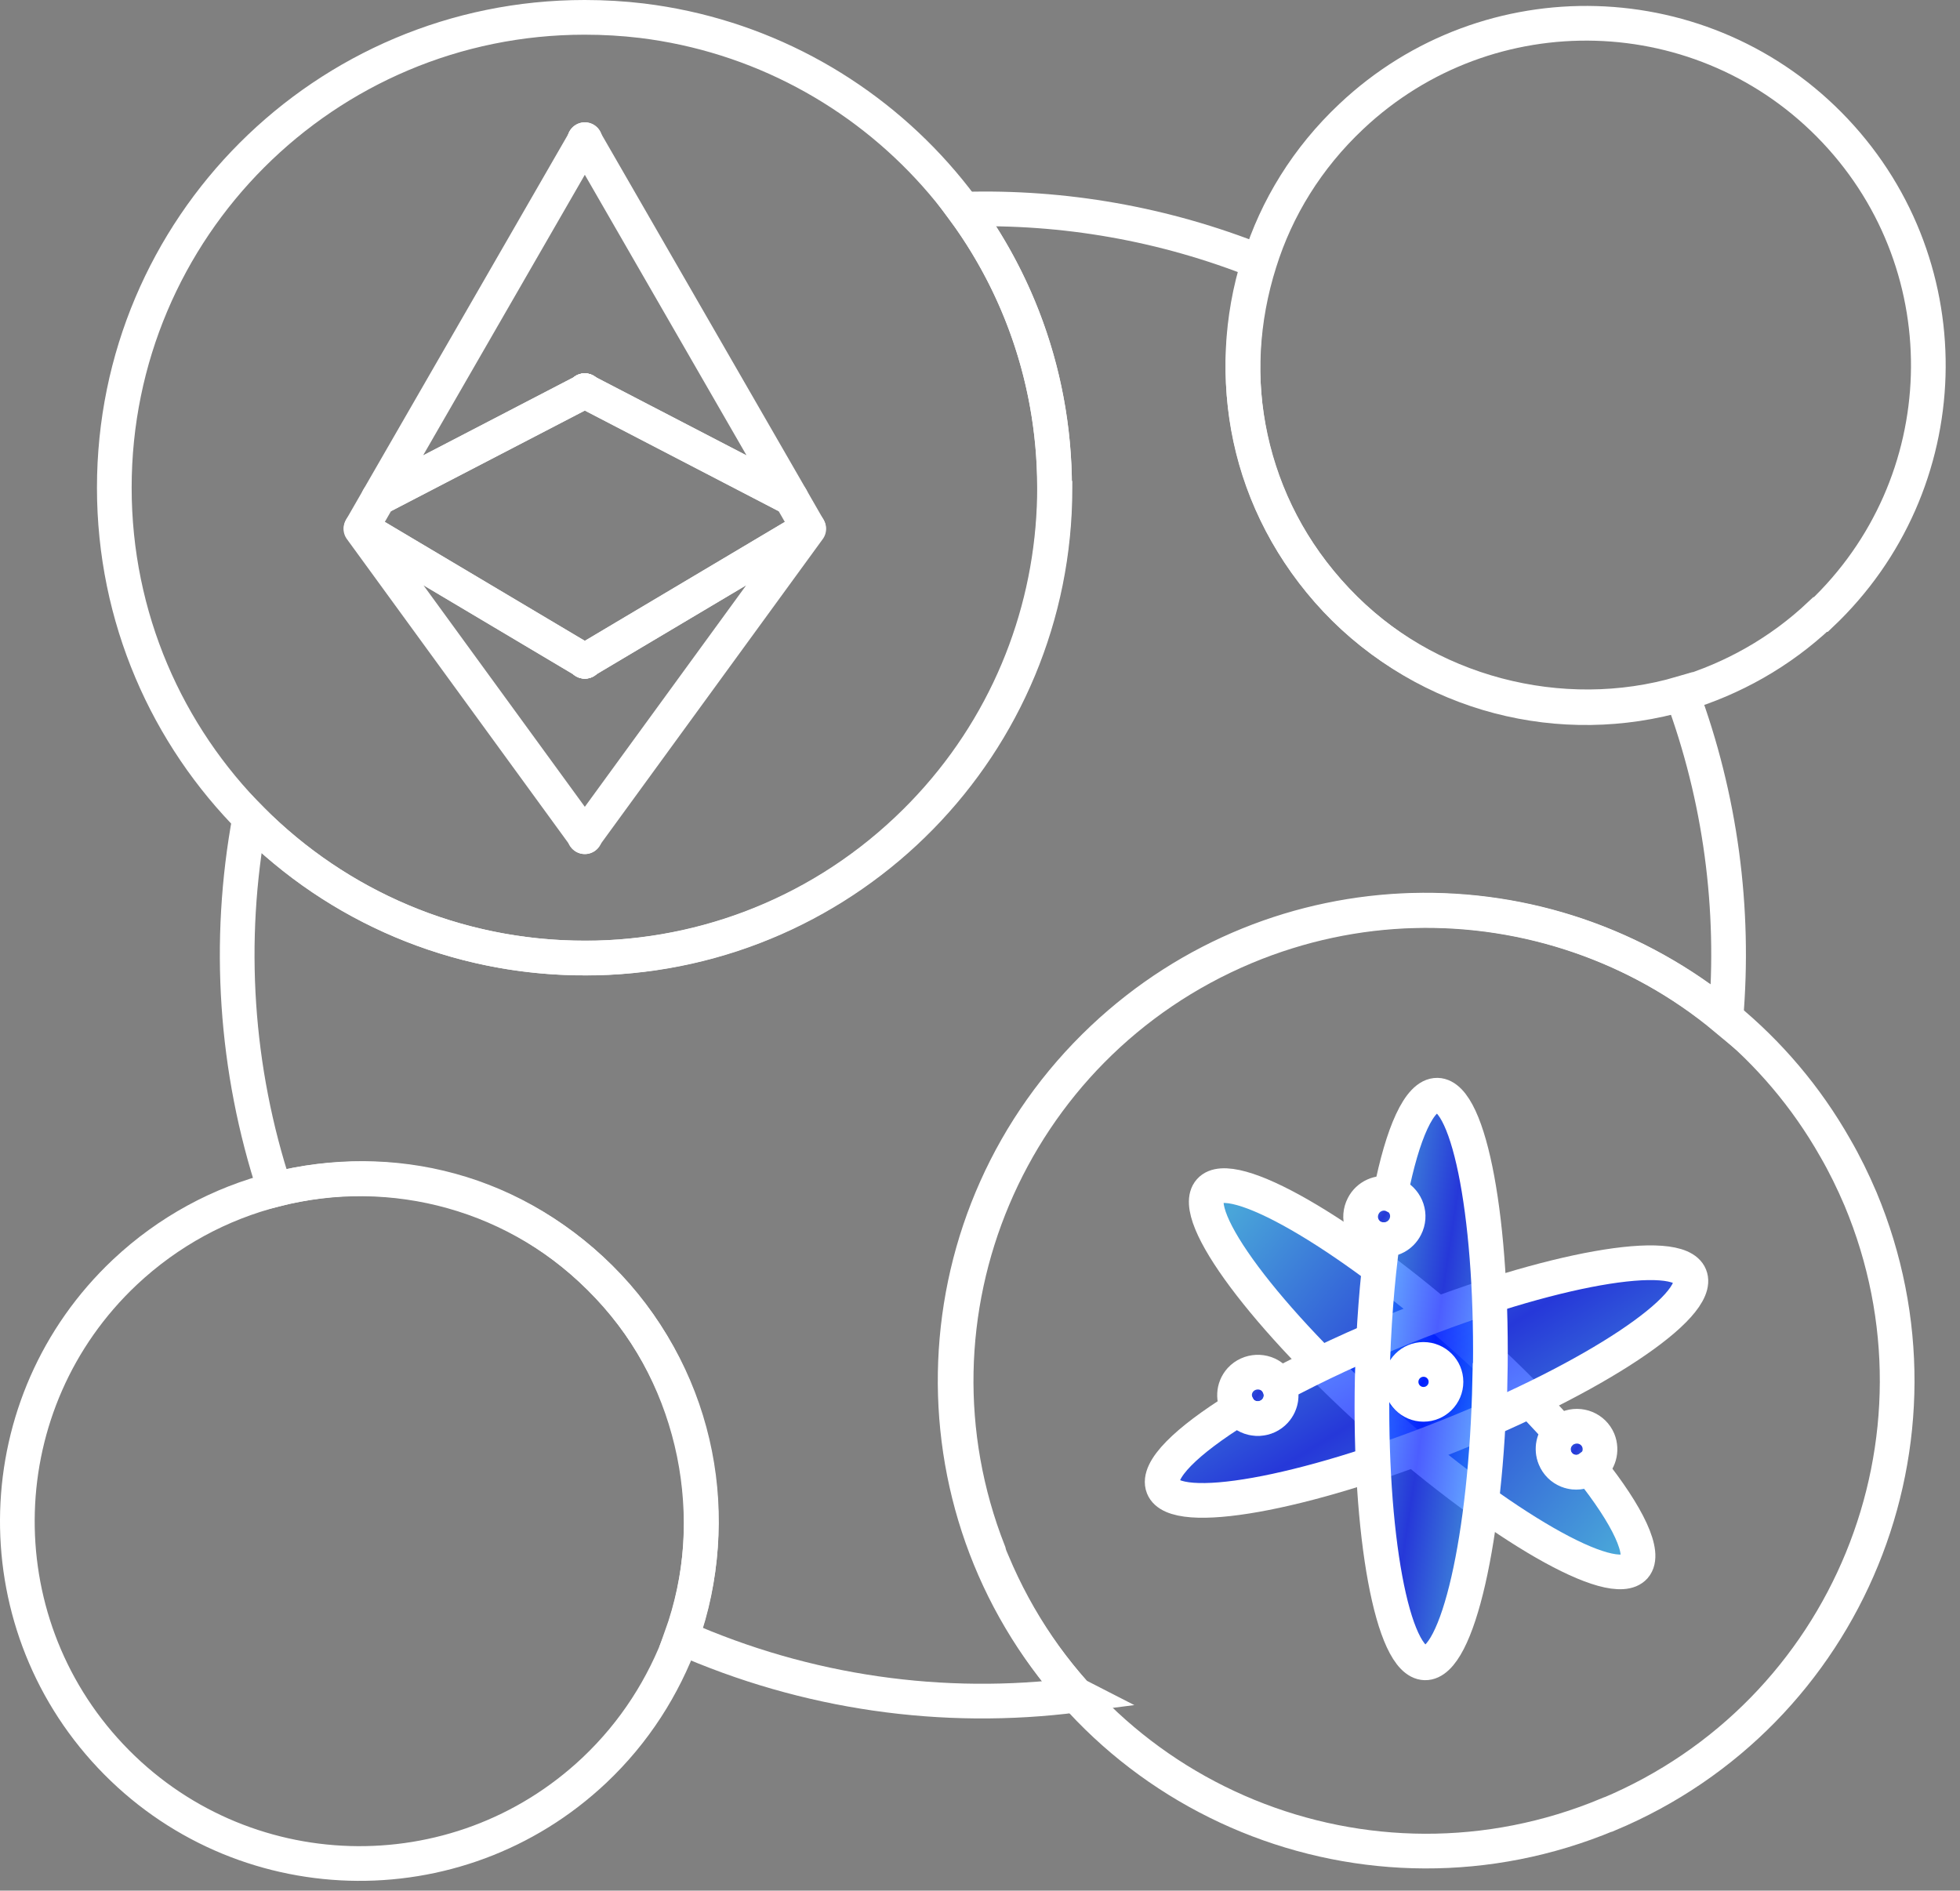 <svg width="113" height="109" viewBox="0 0 113 109" fill="none" xmlns="http://www.w3.org/2000/svg">
<rect x="0" y="0" width="113" height="109" fill="#808080" stroke="none"/>
<path d="M60.822 28.138C60.822 42.914 49.022 54.909 34.332 55.232C34.138 55.232 33.9 55.232 33.706 55.232C18.757 55.232 6.59 43.109 6.59 28.116C6.59 13.123 18.735 1 33.706 1C34.828 1 35.928 1.065 37.007 1.194C50.425 2.834 60.801 14.267 60.801 28.116L60.822 28.138Z" stroke="white" stroke-width="2" stroke-miterlimit="10"/>
<path d="M33.706 38.102V38.123V38.102Z" stroke="white" stroke-width="2" stroke-linecap="round" stroke-linejoin="round"/>
<path d="M33.728 48.195V48.239L33.706 48.217L33.728 48.195Z" stroke="white" stroke-width="2" stroke-linecap="round" stroke-linejoin="round"/>
<path d="M33.706 22.529V22.551V22.529Z" stroke="white" stroke-width="2" stroke-linecap="round" stroke-linejoin="round"/>
<path d="M33.728 8.053V8.096L33.706 8.074L33.728 8.053Z" stroke="white" stroke-width="2" stroke-linecap="round" stroke-linejoin="round"/>
<path d="M33.728 22.529V22.551L33.706 22.529H33.728Z" stroke="white" stroke-width="2" stroke-linecap="round" stroke-linejoin="round"/>
<path d="M33.728 38.102V38.123L33.706 38.102H33.728Z" stroke="white" stroke-width="2" stroke-linecap="round" stroke-linejoin="round"/>
<path d="M46.628 30.488L33.728 48.199L33.706 48.221V48.199L20.806 30.488L20.828 30.445L33.706 38.103V38.125V38.103L33.728 38.125V38.103L46.607 30.445L46.628 30.488Z" stroke="white" stroke-width="2" stroke-linecap="round" stroke-linejoin="round"/>
<path d="M33.707 48.195V48.217V48.239V48.195Z" stroke="white" stroke-width="2" stroke-linecap="round" stroke-linejoin="round"/>
<path d="M33.728 38.102V38.123L33.707 38.102H33.728Z" stroke="white" stroke-width="2" stroke-linecap="round" stroke-linejoin="round"/>
<path d="M33.728 22.547V22.526H33.706V22.547L21.82 28.717L33.706 8.094V8.072L33.728 8.094L45.614 28.717L33.728 22.547Z" stroke="white" stroke-width="2" stroke-linecap="round" stroke-linejoin="round"/>
<path d="M33.707 8.074V8.096V8.053V8.074Z" stroke="white" stroke-width="2" stroke-linecap="round" stroke-linejoin="round"/>
<path d="M33.728 22.529V22.551L33.707 22.529H33.728Z" stroke="white" stroke-width="2" stroke-linecap="round" stroke-linejoin="round"/>
<path d="M46.606 30.446L33.728 38.104H33.706L20.828 30.446L21.82 28.721L33.706 22.551V22.529L33.728 22.551L45.614 28.721L46.606 30.446Z" stroke="white" stroke-width="2" stroke-linecap="round" stroke-linejoin="round"/>
<path d="M33.707 38.102V38.123V38.102Z" stroke="white" stroke-width="2" stroke-linecap="round" stroke-linejoin="round"/>
<path d="M33.707 22.529V22.551V22.529Z" stroke="white" stroke-width="2" stroke-linecap="round" stroke-linejoin="round"/>
<path d="M92.705 104.61C78.877 110.391 63 103.898 57.219 90.07C57.133 89.876 57.046 89.682 57.003 89.487C51.632 75.832 58.147 60.322 71.78 54.605C84.572 49.256 99.133 54.433 105.799 66.168C106.339 67.096 106.835 68.11 107.266 69.124C113.047 82.951 106.554 98.828 92.727 104.61H92.705Z" stroke="white" stroke-width="2" stroke-miterlimit="10"/>
<path d="M91.411 84.787C90.721 85.067 89.944 84.744 89.663 84.075C89.448 83.557 89.577 82.975 89.966 82.608C90.073 82.479 90.224 82.392 90.397 82.328C91.087 82.047 91.864 82.371 92.144 83.04C92.382 83.622 92.187 84.291 91.691 84.636C91.605 84.701 91.519 84.744 91.432 84.787H91.411Z" fill="url(#paint0_linear_187_14433)" fill-opacity="0.7" stroke="white" stroke-width="2" stroke-miterlimit="10"/>
<path d="M79.74 82.047C72.988 76.05 68.501 70.053 69.753 68.65C70.982 67.248 77.475 70.98 84.249 76.956C86.428 78.876 88.369 80.817 89.944 82.586C89.556 82.953 89.426 83.535 89.642 84.053C89.922 84.743 90.721 85.067 91.389 84.765C91.497 84.722 91.562 84.678 91.648 84.614C93.87 87.397 94.906 89.575 94.237 90.33C92.986 91.733 86.514 88.001 79.74 82.025V82.047Z" fill="url(#paint1_linear_187_14433)" fill-opacity="0.7" stroke="white" stroke-width="2" stroke-miterlimit="10"/>
<path d="M71.608 81.441C72.147 81.937 73.01 81.894 73.506 81.354C73.894 80.945 73.959 80.341 73.722 79.866C73.657 79.715 73.549 79.564 73.42 79.456C72.88 78.96 72.018 79.003 71.522 79.542C71.09 80.017 71.069 80.707 71.414 81.203C71.478 81.29 71.543 81.354 71.608 81.441Z" fill="url(#paint2_linear_187_14433)" fill-opacity="0.7" stroke="white" stroke-width="2" stroke-miterlimit="10"/>
<path d="M83.516 82.797C91.907 79.453 98.141 75.311 97.43 73.564C96.739 71.838 89.362 73.133 80.992 76.498C78.295 77.577 75.814 78.742 73.722 79.863C73.959 80.338 73.894 80.92 73.506 81.352C73.01 81.891 72.169 81.934 71.608 81.438C71.522 81.373 71.457 81.287 71.414 81.201C68.394 83.078 66.668 84.76 67.056 85.731C67.746 87.478 75.124 86.162 83.516 82.797Z" fill="url(#paint3_linear_187_14433)" fill-opacity="0.7" stroke="white" stroke-width="2" stroke-miterlimit="10"/>
<path d="M80.408 68.924C81.077 69.269 81.336 70.067 80.991 70.736C80.732 71.232 80.214 71.512 79.675 71.469C79.502 71.469 79.33 71.404 79.179 71.34C78.51 70.995 78.251 70.196 78.596 69.528C78.877 68.967 79.524 68.686 80.106 68.837C80.214 68.859 80.301 68.902 80.387 68.945L80.408 68.924Z" fill="url(#paint4_linear_187_14433)" fill-opacity="0.7" stroke="white" stroke-width="2" stroke-miterlimit="10"/>
<path d="M85.888 79.581C85.693 88.619 84.032 95.911 82.156 95.868C80.279 95.824 78.92 88.468 79.114 79.451C79.179 76.539 79.394 73.821 79.718 71.47C80.236 71.513 80.775 71.254 81.034 70.736C81.379 70.067 81.099 69.269 80.451 68.924C80.365 68.881 80.257 68.838 80.171 68.816C80.861 65.322 81.832 63.121 82.867 63.143C84.744 63.186 86.103 70.542 85.909 79.581H85.888Z" fill="url(#paint5_linear_187_14433)" fill-opacity="0.7" stroke="white" stroke-width="2" stroke-miterlimit="10"/>
<path d="M82.07 80.964C82.785 80.964 83.365 80.384 83.365 79.669C83.365 78.954 82.785 78.375 82.07 78.375C81.356 78.375 80.776 78.954 80.776 79.669C80.776 80.384 81.356 80.964 82.07 80.964Z" fill="url(#paint6_linear_187_14433)" fill-opacity="0.7" stroke="white" stroke-width="2" stroke-miterlimit="10"/>
<path d="M104.937 35.428C102.607 37.629 99.867 39.139 96.998 40.002C90.074 42.03 82.329 40.174 77.066 34.609C71.802 29.043 70.529 21.709 72.622 15.108C73.593 12.001 75.362 9.111 77.907 6.716C85.824 -0.748 98.314 -0.403 105.8 7.536C113.285 15.474 112.897 27.943 104.98 35.428H104.937Z" stroke="white" stroke-width="2" stroke-miterlimit="10"/>
<path d="M34.267 102.062C26.328 109.548 13.838 109.16 6.374 101.243C-1.09 93.326 -0.744 80.836 7.194 73.35C9.718 70.977 12.716 69.381 15.866 68.583C22.575 66.857 29.996 68.755 35.087 74.17C40.178 79.584 41.731 87.631 39.293 94.404C38.258 97.23 36.597 99.862 34.267 102.062Z" stroke="white" stroke-width="2" stroke-miterlimit="10"/>
<path d="M62.073 97.725C54.372 98.717 46.476 97.595 39.271 94.402C41.709 87.629 40.35 79.776 35.065 74.168C29.779 68.559 22.553 66.876 15.844 68.581C13.557 61.634 13.083 54.257 14.399 47.16C24.71 57.622 41.536 57.989 52.279 47.85C62.353 38.358 63.561 22.956 55.536 12.062C61.318 11.889 67.121 12.903 72.578 15.082C70.486 21.683 71.931 29.169 77.022 34.583C82.113 39.998 90.052 42.004 96.955 39.976C99.198 45.995 100.04 52.402 99.5 58.722C89.124 50.072 73.679 50.352 63.583 59.865C52.84 70.004 52.193 86.809 62.03 97.703L62.073 97.725Z" stroke="white" stroke-width="2" stroke-miterlimit="10"/>
<defs>
<linearGradient id="paint0_linear_187_14433" x1="89.722" y1="82.412" x2="92.479" y2="84.422" gradientUnits="userSpaceOnUse">
<stop stop-color="#32B5FF"/>
<stop offset="0.469" stop-color="#001AFF"/>
<stop offset="0.964" stop-color="#32B5FF"/>
</linearGradient>
<linearGradient id="paint1_linear_187_14433" x1="71.045" y1="69.906" x2="94.737" y2="89.037" gradientUnits="userSpaceOnUse">
<stop stop-color="#32B5FF"/>
<stop offset="0.469" stop-color="#001AFF"/>
<stop offset="0.964" stop-color="#32B5FF"/>
</linearGradient>
<linearGradient id="paint2_linear_187_14433" x1="71.336" y1="79.296" x2="74.106" y2="81.302" gradientUnits="userSpaceOnUse">
<stop stop-color="#32B5FF"/>
<stop offset="0.469" stop-color="#001AFF"/>
<stop offset="0.964" stop-color="#32B5FF"/>
</linearGradient>
<linearGradient id="paint3_linear_187_14433" x1="68.841" y1="73.755" x2="82.221" y2="95.254" gradientUnits="userSpaceOnUse">
<stop stop-color="#32B5FF"/>
<stop offset="0.469" stop-color="#001AFF"/>
<stop offset="0.964" stop-color="#32B5FF"/>
</linearGradient>
<linearGradient id="paint4_linear_187_14433" x1="78.606" y1="68.983" x2="81.379" y2="71.004" gradientUnits="userSpaceOnUse">
<stop stop-color="#32B5FF"/>
<stop offset="0.469" stop-color="#001AFF"/>
<stop offset="0.964" stop-color="#32B5FF"/>
</linearGradient>
<linearGradient id="paint5_linear_187_14433" x1="79.508" y1="65.422" x2="90.01" y2="67.005" gradientUnits="userSpaceOnUse">
<stop stop-color="#32B5FF"/>
<stop offset="0.469" stop-color="#001AFF"/>
<stop offset="0.964" stop-color="#32B5FF"/>
</linearGradient>
<linearGradient id="paint6_linear_187_14433" x1="80.932" y1="78.555" x2="83.607" y2="80.487" gradientUnits="userSpaceOnUse">
<stop stop-color="#32B5FF"/>
<stop offset="0.469" stop-color="#001AFF"/>
<stop offset="0.964" stop-color="#32B5FF"/>
</linearGradient>
</defs>
</svg>
